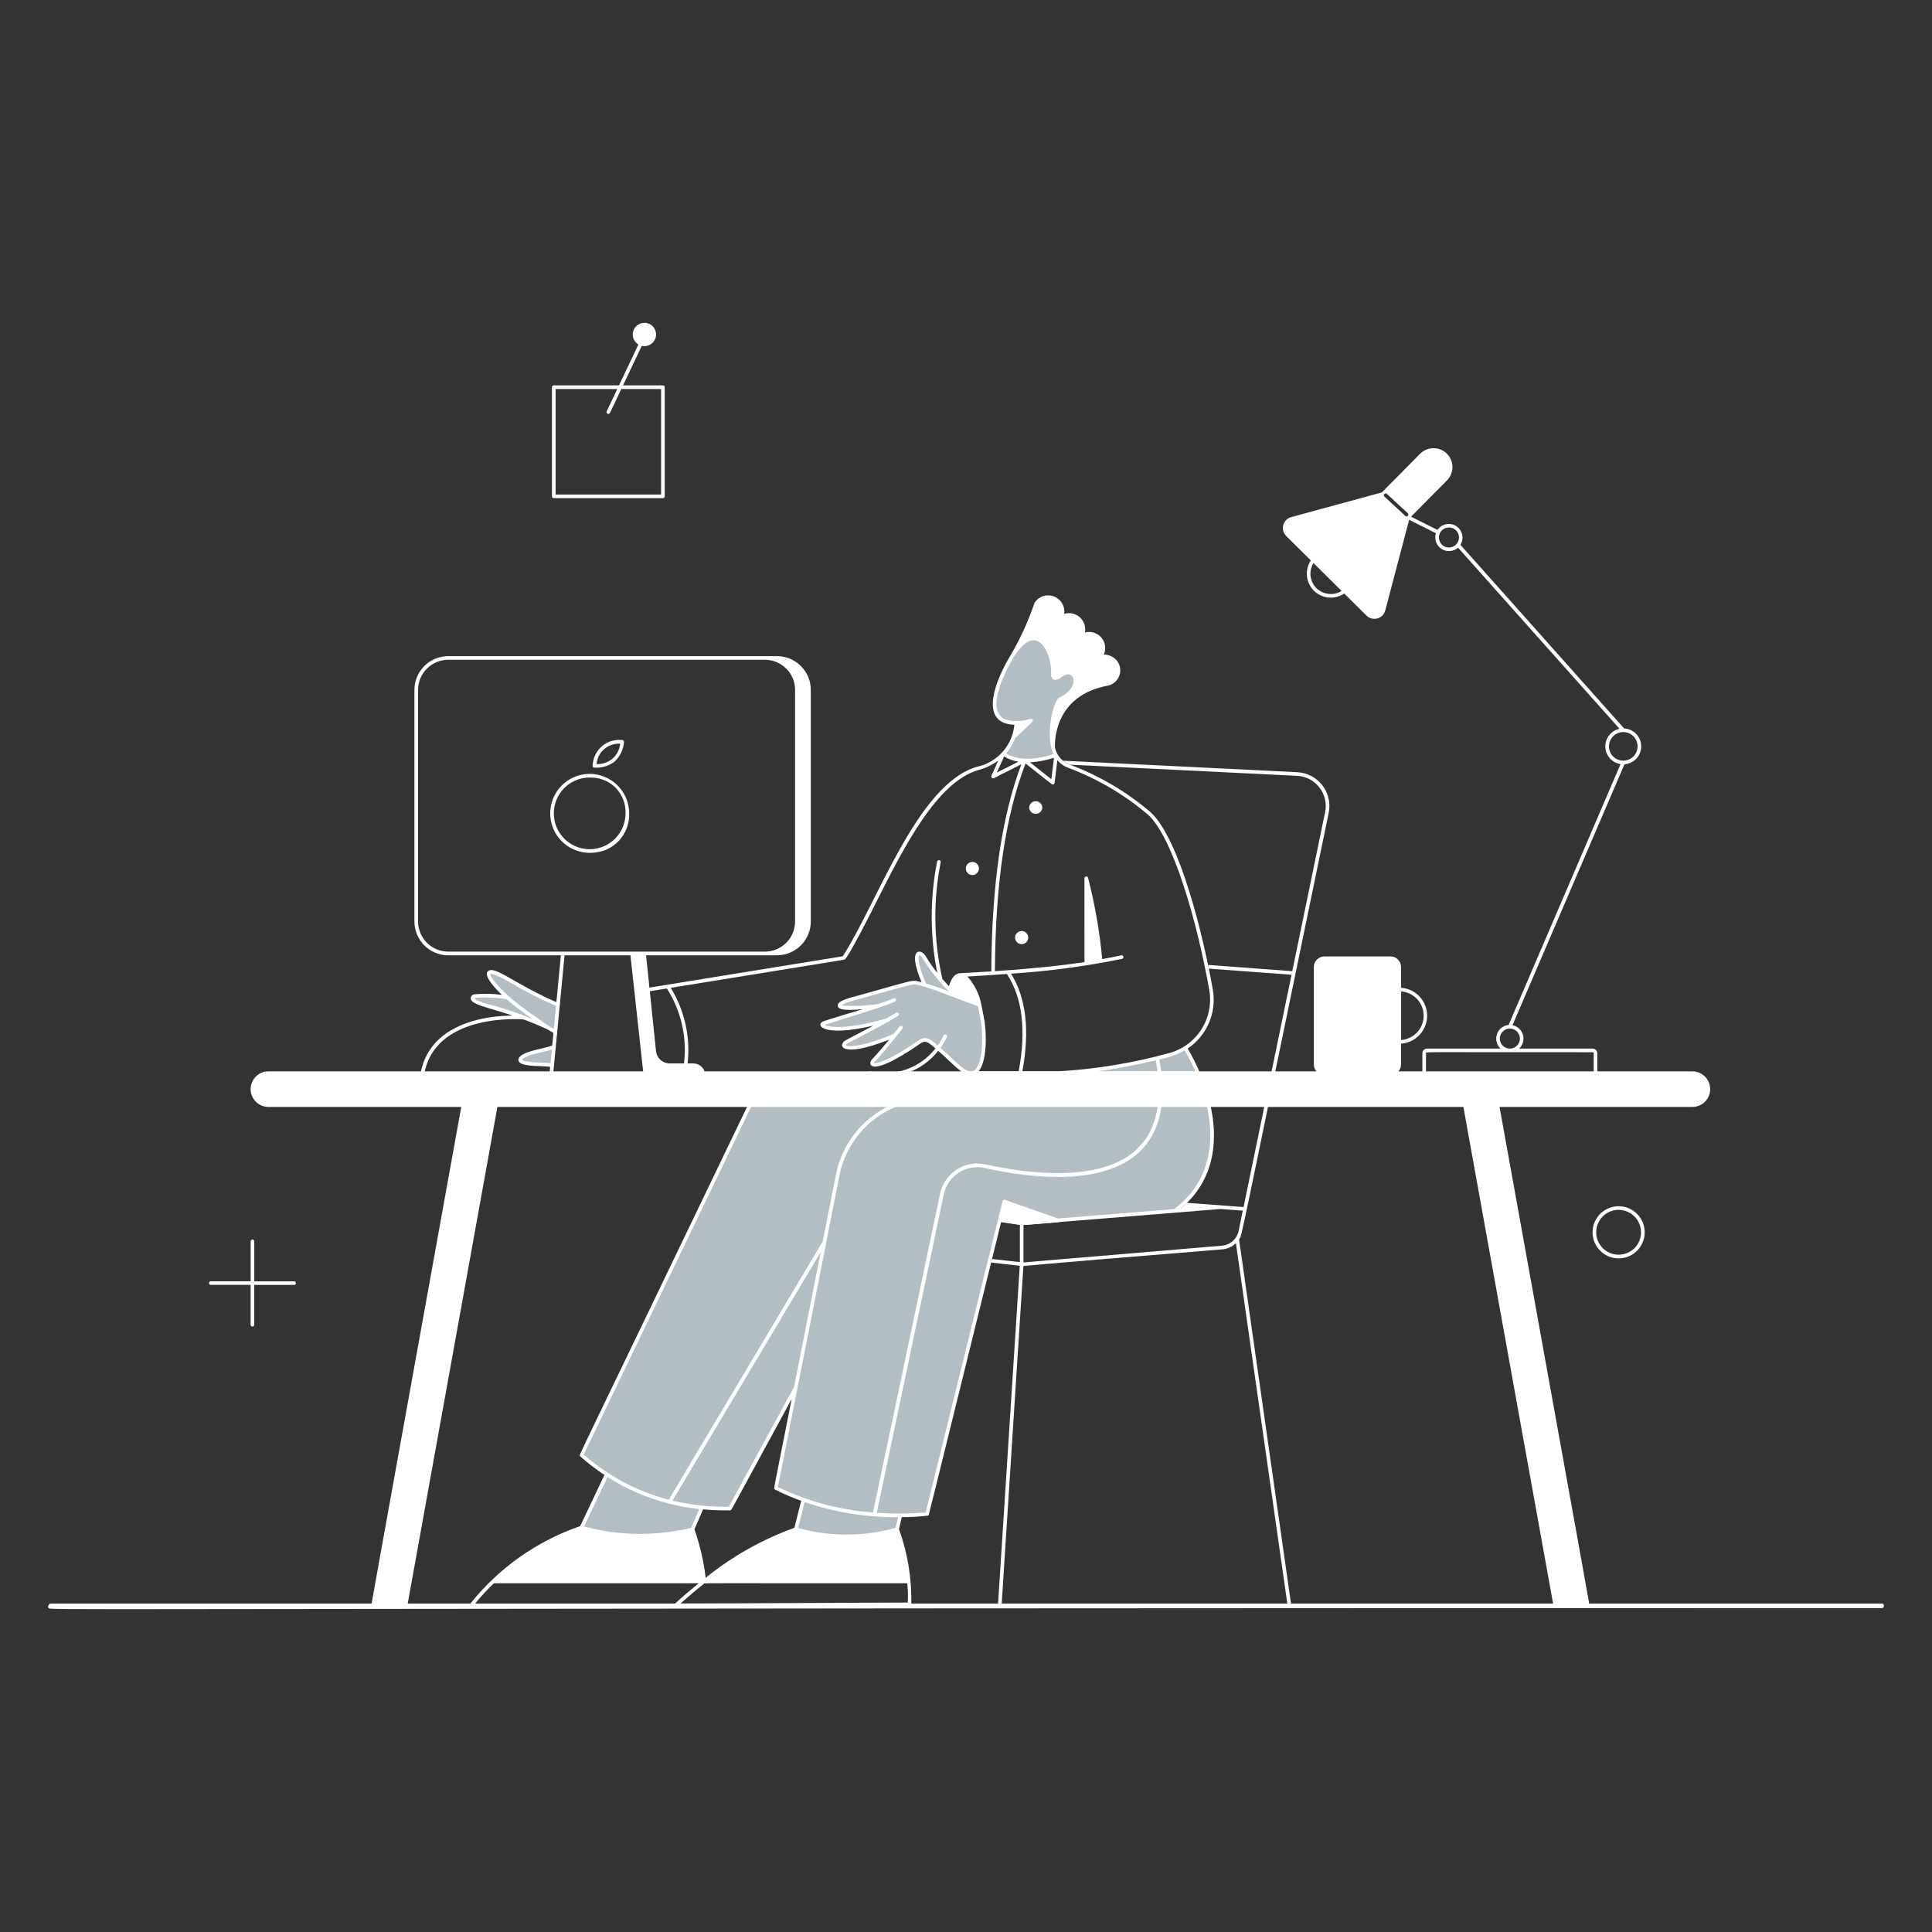 <svg xmlns="http://www.w3.org/2000/svg" width="400" height="400" fill="none" viewBox="0 0 400 400"><rect x="0" y="0" width="400" height="400" fill="#333333" stroke="none"/><path fill="#B2BEC3" d="M248.058 222.188H219.11C226.883 221.735 234.587 220.469 242.096 218.412C243.262 218.099 244.374 217.61 245.394 216.964C246.414 218.635 247.305 220.381 248.058 222.188V222.188Z"/><path fill="#fff" d="M87.182 221.716C90.034 208.754 108.286 210.296 108.468 210.316C108.564 210.329 108.651 210.379 108.711 210.455C108.771 210.531 108.8 210.627 108.791 210.724C108.782 210.82 108.736 210.909 108.663 210.973C108.59 211.036 108.495 211.069 108.398 211.064C108.22 211.048 90.626 209.568 87.916 221.88C87.894 221.977 87.835 222.062 87.751 222.116C87.666 222.169 87.564 222.187 87.467 222.165C87.37 222.143 87.285 222.084 87.231 222C87.178 221.915 87.16 221.813 87.182 221.716Z"/><path fill="#B2BEC3" d="M102.94 201.58C99.226 200.112 101.926 203.69 105.002 206.494C102.778 206.23 100.538 206.14 98.3 206.226C97.7 206.334 97.048 207.166 100.742 208.204C105.67 209.5 110.444 211.326 114.98 213.648L115.52 208.02C108.668 205.164 105.346 202.53 102.94 201.58Z"/><path fill="#B2BEC3" d="M114.684 216.766L114.32 220.55C113.551 220.447 112.776 220.386 112 220.366C105.436 220.252 107.756 218.646 110.034 217.998C111.2 217.664 113.152 217.272 114.684 216.766Z"/><path fill="#fff" d="M115.664 207.674C106.762 203.962 102.214 199.574 100.94 201.182C100.112 202.22 102.958 205.046 103.908 205.982C102.027 205.722 100.122 205.681 98.232 205.86C98.037 205.878 97.853 205.961 97.712 206.097C97.57 206.233 97.479 206.414 97.454 206.608C97.36 208.524 103.792 208.688 113.34 213.118C113.768 213.38 114.246 213.666 114.794 213.98C114.881 214.03 114.984 214.043 115.08 214.017C115.176 213.99 115.258 213.927 115.308 213.84C115.358 213.753 115.371 213.651 115.344 213.554C115.318 213.458 115.255 213.376 115.168 213.326C113.87 212.605 112.625 211.794 111.442 210.898C109.295 209.456 107.231 207.896 105.258 206.224C103.572 204.692 101.398 202.27 101.52 201.664C101.682 201.564 102.652 201.722 105.404 203.28C108.611 205.197 111.943 206.899 115.376 208.374C115.469 208.412 115.573 208.412 115.666 208.374C115.758 208.335 115.832 208.261 115.87 208.168C115.908 208.075 115.908 207.971 115.869 207.879C115.831 207.786 115.757 207.712 115.664 207.674ZM98.198 206.674C98.246 206.634 98.304 206.608 98.366 206.6C100.523 206.44 102.69 206.524 104.828 206.848C106.601 208.359 108.463 209.761 110.404 211.048C107.302 209.743 104.107 208.673 100.844 207.848C98.438 207.166 98.22 206.67 98.2 206.67L98.198 206.674Z"/><path fill="#fff" d="M114.32 220.926C113.547 220.824 112.768 220.762 111.988 220.742C108.014 220.674 107.402 220.076 107.326 219.502C107.194 218.502 109.284 217.82 109.926 217.636C111.31 217.236 112.986 216.93 114.566 216.408C114.661 216.377 114.764 216.385 114.854 216.43C114.943 216.475 115.011 216.553 115.042 216.648C115.073 216.743 115.066 216.847 115.021 216.936C114.976 217.025 114.897 217.093 114.802 217.124C113.202 217.648 111.36 218.012 110.132 218.36C108.83 218.73 108.11 219.238 108.072 219.418C108.072 219.418 108.414 219.928 112.002 219.99C112.794 220.009 113.583 220.072 114.368 220.178C114.462 220.192 114.546 220.24 114.606 220.313C114.665 220.387 114.695 220.48 114.689 220.574C114.683 220.668 114.642 220.757 114.573 220.822C114.505 220.887 114.414 220.925 114.32 220.926Z"/><path fill="#B2BEC3" d="M250.164 228.8H155.268L120.386 301.25C122.03 302.697 123.774 304.026 125.606 305.226L120.386 316.288C127.9 318.352 135.816 318.464 143.386 316.614L145.31 312.098C147.237 312.289 149.174 312.372 151.11 312.348L164.71 287.536L160.646 308.086C162.498 309.004 164.403 309.81 166.352 310.498L164.79 316.614C171.635 318.576 178.893 318.576 185.738 316.614L186.362 313.732C188.213 313.724 190.074 313.642 191.946 313.486L206.988 252.578L211.53 253.272L243.212 250.722L244.874 249.346C251.6 243.218 251.724 235.244 250.164 228.8Z"/><path fill="#B2BEC3" d="M201.316 222.18C199.288 222.408 197.65 219.916 194.816 217.546C192.752 215.826 191.92 214.644 190.37 215.726C181.914 221.636 179.636 220.858 180.878 219.516C182.83 217.422 184.1 215.844 185.258 214.376C175.176 218.576 173.618 216.586 175.318 215.68C178.002 214.256 181.084 212.712 183.704 211.206C172.238 214.522 168.888 212.348 170.764 211.748C174.46 210.568 178.444 209.452 182.112 208.186C171.948 209.546 172.606 207.904 176.192 206.92C180.166 205.834 188.392 203.434 189.132 203.434C189.916 203.499 190.689 203.658 191.434 203.91C188.39 196.932 190.38 196.51 191.414 198.288C192.876 200.716 194.633 202.954 196.644 204.95C197.114 205.468 197.634 205.937 198.198 206.35L202.814 208.064L203.494 211.584C204.222 217.182 203.254 221.962 201.316 222.18Z"/><path fill="#B2BEC3" d="M219.4 144.8C218.68 145.124 216.43 152.416 218.662 156.352C214.988 157.542 210.922 158.248 207.72 156.06C208.663 155.069 209.386 153.89 209.842 152.6L213.476 149.2C212.487 149.484 211.466 149.642 210.438 149.668C200.564 149.812 209.984 134.96 210.168 134.96C215.024 128.172 218.298 135.4 217.986 139.642C218.048 140.488 218.454 140.72 219.82 139.718C222.61 137.678 224.632 142.452 219.4 144.8Z"/><path fill="#fff" d="M122.726 176.546C121.088 176.674 119.448 176.306 118.023 175.488C116.597 174.67 115.451 173.442 114.734 171.963C114.017 170.484 113.763 168.823 114.005 167.198C114.246 165.572 114.973 164.057 116.089 162.85C117.205 161.644 118.658 160.802 120.26 160.434C121.862 160.066 123.538 160.19 125.068 160.79C126.598 161.389 127.912 162.436 128.839 163.794C129.765 165.151 130.26 166.757 130.26 168.4C130.336 170.478 129.586 172.501 128.174 174.028C126.762 175.554 124.803 176.46 122.726 176.546ZM122.726 161.004C121.237 160.875 119.743 161.199 118.441 161.933C117.138 162.668 116.088 163.778 115.428 165.119C114.767 166.46 114.527 167.97 114.739 169.45C114.951 170.93 115.604 172.311 116.614 173.413C117.624 174.515 118.944 175.287 120.4 175.626C121.856 175.966 123.38 175.858 124.774 175.317C126.167 174.775 127.365 173.826 128.21 172.592C129.054 171.359 129.507 169.899 129.508 168.404C129.586 166.524 128.917 164.69 127.646 163.302C126.375 161.914 124.606 161.087 122.726 161V161.004Z"/><path fill="#fff" d="M123.344 158.94C123.04 158.94 122.67 158.92 122.7 158.528C122.72 157.763 122.9 157.01 123.228 156.319C123.557 155.627 124.026 155.012 124.606 154.512C125.186 154.012 125.864 153.64 126.597 153.417C127.329 153.195 128.1 153.129 128.86 153.222C128.959 153.229 129.051 153.275 129.116 153.35C129.182 153.425 129.215 153.523 129.208 153.622C129.066 155.144 128.391 156.566 127.302 157.638C126.169 158.509 124.773 158.968 123.344 158.94ZM128.4 153.97C127.197 153.901 126.015 154.302 125.102 155.088C124.189 155.874 123.618 156.984 123.508 158.184C124.711 158.253 125.893 157.853 126.806 157.066C127.719 156.28 128.29 155.17 128.4 153.97Z"/><path fill="#fff" d="M137.25 103.14H114.65C114.601 103.14 114.552 103.13 114.506 103.111C114.461 103.093 114.419 103.065 114.384 103.03C114.349 102.995 114.322 102.954 114.303 102.908C114.284 102.862 114.274 102.813 114.274 102.764V80.164C114.274 80.064 114.314 79.969 114.384 79.898C114.455 79.828 114.55 79.788 114.65 79.788H137.25C137.35 79.788 137.445 79.828 137.516 79.898C137.586 79.969 137.626 80.064 137.626 80.164V102.764C137.626 102.813 137.616 102.862 137.597 102.908C137.579 102.954 137.551 102.995 137.516 103.03C137.481 103.065 137.44 103.093 137.394 103.111C137.348 103.13 137.299 103.14 137.25 103.14ZM115.034 102.388H136.872V80.548H115.034V102.388Z"/><path fill="#fff" d="M133.41 66.84C132.883 66.841 132.37 67.015 131.951 67.335C131.532 67.656 131.229 68.104 131.089 68.613C130.949 69.121 130.979 69.661 131.175 70.151C131.371 70.641 131.722 71.053 132.174 71.324L125.614 85.158C125.571 85.248 125.566 85.352 125.6 85.446C125.633 85.54 125.703 85.616 125.793 85.659C125.883 85.702 125.987 85.707 126.081 85.673C126.174 85.64 126.251 85.57 126.294 85.48L132.874 71.602C133.205 71.679 133.549 71.684 133.883 71.619C134.217 71.553 134.533 71.418 134.81 71.221C135.088 71.025 135.321 70.772 135.494 70.479C135.667 70.186 135.776 69.86 135.814 69.522C135.852 69.184 135.818 68.842 135.715 68.518C135.611 68.194 135.44 67.895 135.213 67.642C134.986 67.389 134.708 67.186 134.397 67.048C134.087 66.91 133.75 66.839 133.41 66.84Z"/><path fill="#fff" d="M60.896 265.288H52.644V257.022C52.648 256.971 52.641 256.92 52.624 256.872C52.607 256.823 52.58 256.779 52.545 256.742C52.511 256.704 52.468 256.674 52.422 256.654C52.375 256.633 52.324 256.623 52.273 256.623C52.222 256.623 52.171 256.633 52.124 256.654C52.078 256.674 52.035 256.704 52.001 256.742C51.966 256.779 51.939 256.823 51.922 256.872C51.905 256.92 51.898 256.971 51.902 257.022V265.276H43.636C43.538 265.276 43.444 265.315 43.374 265.384C43.305 265.454 43.266 265.548 43.266 265.646C43.266 265.744 43.305 265.838 43.374 265.908C43.444 265.977 43.538 266.016 43.636 266.016H51.89V274.282C51.89 274.38 51.929 274.474 51.998 274.544C52.068 274.613 52.162 274.652 52.26 274.652C52.358 274.652 52.452 274.613 52.522 274.544C52.591 274.474 52.63 274.38 52.63 274.282V266.028H60.898C60.947 266.028 60.995 266.018 61.039 266C61.084 265.981 61.125 265.953 61.159 265.919C61.194 265.885 61.221 265.844 61.239 265.799C61.258 265.754 61.267 265.706 61.267 265.657C61.267 265.608 61.257 265.56 61.238 265.516C61.22 265.471 61.192 265.43 61.158 265.396C61.123 265.361 61.083 265.334 61.038 265.316C60.993 265.297 60.945 265.288 60.896 265.288Z"/><path fill="#fff" d="M329.74 255.6C329.663 254.716 329.805 253.826 330.154 253.009C330.503 252.193 331.048 251.475 331.74 250.919C332.433 250.364 333.251 249.987 334.124 249.824C334.997 249.66 335.896 249.714 336.743 249.981C337.59 250.248 338.358 250.719 338.979 251.354C339.6 251.988 340.055 252.766 340.303 253.619C340.552 254.471 340.587 255.371 340.404 256.24C340.222 257.109 339.828 257.92 339.258 258.6C338.572 259.419 337.658 260.016 336.632 260.315C335.607 260.614 334.515 260.603 333.496 260.281C332.477 259.96 331.577 259.344 330.908 258.511C330.239 257.677 329.833 256.665 329.74 255.6ZM335.124 250.48C334.342 250.479 333.573 250.676 332.887 251.051C332.202 251.427 331.622 251.969 331.201 252.628C330.781 253.287 330.533 254.041 330.482 254.821C330.43 255.601 330.576 256.382 330.906 257.09C331.236 257.799 331.74 258.413 332.37 258.875C333 259.338 333.737 259.634 334.512 259.736C335.287 259.838 336.075 259.744 336.803 259.46C337.532 259.177 338.177 258.715 338.68 258.116C339.245 257.438 339.606 256.613 339.72 255.737C339.834 254.861 339.697 253.971 339.324 253.171C338.951 252.371 338.358 251.693 337.615 251.217C336.871 250.74 336.007 250.486 335.124 250.482V250.48Z"/><path fill="#fff" d="M215.8 167.188C215.787 166.836 215.637 166.503 215.383 166.259C215.13 166.015 214.791 165.878 214.439 165.878C214.087 165.878 213.748 166.015 213.495 166.259C213.241 166.503 213.091 166.836 213.078 167.188C213.091 167.54 213.241 167.873 213.495 168.117C213.748 168.361 214.087 168.498 214.439 168.498C214.791 168.498 215.13 168.361 215.383 168.117C215.637 167.873 215.787 167.54 215.8 167.188Z"/><path fill="#fff" d="M202.676 179.812C202.676 179.451 202.533 179.106 202.278 178.85C202.023 178.595 201.677 178.452 201.316 178.452C200.955 178.452 200.609 178.595 200.354 178.85C200.099 179.106 199.956 179.451 199.956 179.812C199.956 180.173 200.099 180.519 200.354 180.774C200.609 181.029 200.955 181.172 201.316 181.172C201.677 181.172 202.023 181.029 202.278 180.774C202.533 180.519 202.676 180.173 202.676 179.812Z"/><path fill="#fff" d="M212.882 194.118C212.882 193.757 212.738 193.41 212.483 193.155C212.228 192.9 211.881 192.756 211.52 192.756C211.159 192.756 210.812 192.9 210.557 193.155C210.301 193.41 210.158 193.757 210.158 194.118C210.158 194.479 210.301 194.826 210.557 195.081C210.812 195.337 211.159 195.48 211.52 195.48C211.881 195.48 212.228 195.337 212.483 195.081C212.738 194.826 212.882 194.479 212.882 194.118Z"/><path fill="#fff" d="M389.676 332H188.682C188.773 326.755 187.908 321.536 186.132 316.6L186.702 314.11C188.535 314.117 190.367 314.009 192.186 313.786C192.346 313.63 191.166 318.226 207.274 253.012L211.56 253.656L219.082 253.056C219.168 253.05 219.25 253.014 219.312 252.954C219.375 252.895 219.416 252.816 219.427 252.73C219.438 252.644 219.42 252.557 219.374 252.484C219.329 252.41 219.26 252.354 219.178 252.326L208.066 248.406C208.016 248.389 207.964 248.382 207.911 248.386C207.859 248.39 207.807 248.405 207.761 248.429C207.715 248.454 207.674 248.488 207.641 248.53C207.609 248.571 207.585 248.619 207.572 248.67C207.332 249.646 191.772 312.67 191.648 313.146C188.279 313.416 184.896 313.437 181.524 313.208L195.394 247.308C195.587 246.387 195.96 245.514 196.493 244.739C197.026 243.964 197.707 243.302 198.497 242.792C199.287 242.282 200.171 241.934 201.097 241.768C202.022 241.602 202.972 241.621 203.89 241.824C224.394 246.364 242.64 243.498 240.49 222.578H247.8C252.092 232.84 252.02 243.578 243.144 250.302L243.104 250.336L244.446 250.228C252.942 243.158 252.734 232.274 248.396 222.058C247.678 220.347 246.843 218.687 245.898 217.09C247.857 215.776 249.391 213.92 250.315 211.75C251.238 209.579 251.51 207.187 251.098 204.864C249.16 193.852 244.27 173.734 238.234 168.176C233.275 163.943 227.617 160.606 221.514 158.314C220.744 158.037 220.057 157.57 219.516 156.957C218.975 156.343 218.598 155.603 218.42 154.804C218.366 153.836 218.106 144.014 229.42 141.94C230.019 141.806 230.568 141.504 231.001 141.068C231.435 140.633 231.735 140.083 231.867 139.484C231.999 138.884 231.956 138.259 231.745 137.682C231.534 137.105 231.162 136.601 230.674 136.228C230.059 135.766 229.311 135.514 228.542 135.512C228.793 134.936 228.877 134.301 228.784 133.679C228.69 133.058 228.423 132.475 228.014 131.998C227.604 131.521 227.069 131.17 226.468 130.984C225.868 130.798 225.227 130.785 224.62 130.946C224.731 130.376 224.692 129.787 224.507 129.236C224.323 128.686 223.999 128.192 223.568 127.803C223.136 127.415 222.611 127.145 222.044 127.019C221.477 126.893 220.887 126.916 220.332 127.086C220.436 126.331 220.28 125.564 219.891 124.909C219.501 124.254 218.901 123.751 218.188 123.482C217.475 123.213 216.692 123.195 215.967 123.429C215.242 123.663 214.619 124.137 214.198 124.772C212.822 128.854 210.999 132.772 208.764 136.454C205.384 142.374 203.18 149.854 210.016 150.054C209.826 152.13 208.978 154.091 207.596 155.653C206.215 157.214 204.371 158.294 202.334 158.736C189.934 162.244 181.614 187.022 174.484 197.986L134.062 204.54C134.013 204.548 133.966 204.566 133.924 204.592C133.882 204.618 133.846 204.652 133.817 204.692C133.758 204.773 133.735 204.874 133.751 204.973C133.767 205.072 133.822 205.16 133.903 205.218C133.984 205.277 134.085 205.3 134.184 205.284L138.068 204.652C141.381 209.831 142.54 216.099 141.3 222.12C141.282 222.218 141.304 222.319 141.361 222.401C141.418 222.483 141.505 222.539 141.603 222.557C141.701 222.575 141.802 222.553 141.884 222.496C141.966 222.439 142.022 222.352 142.04 222.254C143.261 216.156 142.13 209.821 138.874 204.522C173.03 198.972 174.654 198.742 174.856 198.668C175.612 198.38 181.128 187.362 181.474 186.668C187.036 175.62 193.96 161.868 202.554 159.438C204.032 159.039 205.426 158.375 206.668 157.48L205.268 160.618C205.237 160.689 205.229 160.768 205.244 160.844C205.259 160.92 205.298 160.989 205.354 161.043C205.41 161.096 205.481 161.131 205.558 161.143C205.634 161.155 205.713 161.142 205.782 161.108L211.472 158.226C207.382 169.026 205.342 183.084 205.236 201.116C201.338 201.374 198.59 201.488 198.792 201.494C198.062 201.506 197.096 202.002 196.462 204.18C196.022 203.716 195.57 203.22 195.114 202.696C193.294 194.752 193.173 186.513 194.758 178.518C194.778 178.42 194.758 178.318 194.702 178.235C194.647 178.152 194.561 178.095 194.463 178.075C194.365 178.055 194.263 178.075 194.18 178.131C194.097 178.186 194.04 178.272 194.02 178.37C192.522 185.979 192.531 193.808 194.048 201.414C193.201 200.366 192.429 199.258 191.74 198.1C191.236 197.234 190.54 196.838 190 197.1C189.036 197.588 189.318 199.798 190.79 203.348C188.544 202.76 189.83 202.792 176.092 206.548C174.816 206.898 173.32 207.482 173.438 208.272C173.522 208.832 174.296 209.082 175.994 209.082C179.35 209.082 180.784 208.162 170.652 211.382C168.55 212.048 170.108 214.884 180.82 212.346C179.836 212.872 176.02 214.87 175.14 215.346C173.36 216.292 173.8 219.284 184.072 215.26C183.136 216.418 182.06 217.692 180.604 219.26C179.944 219.972 180.242 220.428 180.35 220.552C181.228 221.552 185.15 219.83 190.584 216.034C191.602 215.322 192.144 215.72 193.682 217.066C192.133 219.052 190.049 220.554 187.675 221.396C185.301 222.239 182.736 222.386 180.282 221.82C180.184 221.803 180.082 221.825 180.001 221.883C179.919 221.94 179.863 222.028 179.846 222.126C179.829 222.224 179.851 222.326 179.909 222.407C179.966 222.489 180.054 222.545 180.152 222.562C182.734 223.146 185.428 222.986 187.923 222.102C190.417 221.217 192.61 219.643 194.246 217.562C197.344 220.222 199.056 222.562 201.046 222.562H239.712C240.42 229.278 239.02 234.39 235.534 237.782C228.058 245.058 212.592 242.968 204.038 241.074C203.022 240.849 201.972 240.827 200.948 241.011C199.924 241.194 198.946 241.579 198.072 242.143C197.197 242.707 196.444 243.439 195.854 244.296C195.265 245.154 194.851 246.12 194.638 247.138L180.748 313.138C173.91 312.642 167.227 310.856 161.054 307.874C184.854 187.522 166.618 279.718 173.8 243.4C174.542 239.591 176.409 236.092 179.161 233.355C181.912 230.618 185.421 228.77 189.234 228.048C189.332 228.029 189.419 227.972 189.475 227.889C189.531 227.807 189.552 227.705 189.533 227.607C189.514 227.509 189.457 227.422 189.374 227.366C189.292 227.31 189.19 227.289 189.092 227.308C185.132 228.058 181.488 229.978 178.63 232.82C175.773 235.662 173.833 239.296 173.062 243.252L170.34 257.016L138.464 310.504C131.941 308.811 125.907 305.607 120.85 301.152L155.6 228.968C155.643 228.878 155.649 228.775 155.616 228.681C155.583 228.586 155.514 228.509 155.424 228.466C155.334 228.423 155.231 228.417 155.137 228.45C155.042 228.483 154.965 228.552 154.922 228.642C118.348 304.786 119.856 301.154 120.09 301.486C121.678 302.903 123.367 304.202 125.144 305.374L120.112 315.974C111.171 319.046 103.291 324.606 97.4 332H10.428C10.15 332 9.472 333 10.51 333.058C15.202 333.358 56.51 332.938 389.672 332.938C390.17 332.932 390.174 332 389.676 332ZM245.276 217.486C246.101 218.884 246.841 220.33 247.49 221.818H240.4C240.303 221.018 240.175 220.194 240.016 219.346C241.856 219.008 243.629 218.378 245.27 217.48L245.276 217.486ZM218.216 156.892L217.674 161.336L213.25 157.832C214.938 157.73 216.607 157.414 218.216 156.892ZM206.646 147.524C205.282 144.524 208.324 138.65 209.756 136.258C210.768 134.568 212.684 132.058 214.57 132.64C216.324 133.188 217.3 135.972 217.548 137.84C217.748 139.404 217.444 139.84 217.824 140.416C218.224 141.016 218.982 140.716 219.598 140.326C220.086 140.018 220.576 139.508 221.308 139.614C222.728 139.814 222.954 142.66 219.508 144.344L219.252 144.464C218.176 144.952 216.236 152.138 218.13 156.134C214.93 157.134 211.172 157.734 208.306 155.988C209.117 155.055 209.748 153.982 210.17 152.82C214.1 149.138 213.91 149.398 213.838 149.086C213.578 148.448 213.038 149.232 210.51 149.286C208.894 149.29 207.326 149.014 206.646 147.524ZM207.884 156.618C208.792 157.166 209.798 157.534 210.846 157.702L206.382 159.964L207.884 156.618ZM212.332 158.064C218.132 162.664 217.766 162.422 217.966 162.422C218.058 162.422 218.147 162.389 218.216 162.328C218.285 162.267 218.329 162.183 218.34 162.092L218.914 157.386C219.536 158.132 220.351 158.693 221.27 159.008C227.279 161.265 232.849 164.55 237.732 168.716C242.858 173.434 247.874 190.822 250.364 204.98C250.859 207.81 250.275 210.723 248.726 213.142C247.177 215.562 244.777 217.313 242 218.048C234.518 220.094 226.843 221.355 219.1 221.812H211.67C213.238 213.376 212.45 206.576 209.32 201.588C217.042 201.1 224.721 200.076 232.302 198.524C232.4 198.503 232.485 198.444 232.539 198.36C232.593 198.276 232.611 198.174 232.59 198.076C232.569 197.978 232.51 197.893 232.426 197.839C232.342 197.785 232.24 197.767 232.142 197.788C230.818 198.078 229.5 198.34 228.21 198.572C227.677 192.89 226.693 187.26 225.268 181.734L225.244 181.672C225.213 181.605 225.164 181.548 225.101 181.509C225.038 181.47 224.965 181.451 224.892 181.453C224.818 181.455 224.746 181.48 224.686 181.522C224.626 181.565 224.58 181.625 224.554 181.694C224.494 181.894 224.528 180.87 224.528 199.19C218.582 200.092 211.96 200.672 205.982 201.074C206.088 182.916 208.168 168.834 212.332 158.064ZM208.464 201.652C211.686 206.53 212.506 213.31 210.902 221.812H202.6C203.938 220.212 204.446 216.104 203.858 211.508L203.172 207.962C202.756 205.807 201.759 203.807 200.288 202.178C203.212 202.014 205.928 201.84 208.464 201.652ZM190.34 197.778C190.402 197.746 190.74 197.894 191.09 198.478C192.591 200.938 194.38 203.209 196.42 205.244C194.98 204.698 193.204 204.062 191.718 203.618C189.816 199.214 190.152 197.874 190.34 197.778ZM194.708 216.964C195.233 216.252 195.682 215.486 196.046 214.68C196.083 214.587 196.082 214.484 196.043 214.392C196.004 214.3 195.931 214.227 195.838 214.19C195.745 214.153 195.642 214.154 195.55 214.193C195.458 214.232 195.385 214.305 195.348 214.398C195.02 215.129 194.618 215.824 194.148 216.472C192.678 215.184 191.7 214.342 190.148 215.42C183.548 220.02 181.18 220.246 180.936 220.112C180.958 219.776 181.262 220.012 186.818 213.004C186.88 212.926 186.909 212.826 186.898 212.727C186.887 212.628 186.837 212.537 186.759 212.475C186.681 212.413 186.581 212.384 186.482 212.395C186.383 212.406 186.292 212.456 186.23 212.534L185.03 214.066C177.53 217.172 175.262 216.646 175.104 216.362C175.118 216.14 175.954 215.762 178.176 214.602C180.65 213.306 183.736 211.696 185.93 210.324C186.015 210.271 186.075 210.186 186.097 210.089C186.119 209.992 186.102 209.89 186.049 209.805C185.996 209.72 185.911 209.66 185.814 209.638C185.717 209.616 185.615 209.633 185.53 209.686C184.93 210.062 184.264 210.454 183.556 210.856C174.68 213.42 171.272 212.562 170.716 212.176C170.768 212.148 182.666 208.552 185.316 207.386C185.403 207.343 185.471 207.269 185.504 207.178C185.537 207.086 185.534 206.986 185.495 206.897C185.456 206.808 185.384 206.738 185.295 206.701C185.205 206.664 185.104 206.663 185.014 206.698C184.274 207.022 183.23 207.406 182.028 207.818C179.461 208.272 176.846 208.384 174.25 208.152C174.868 207.732 175.561 207.436 176.292 207.282C179.892 206.3 188.452 203.818 189.132 203.81C191.046 203.81 197.006 206.37 202.486 208.34L203.122 211.626C203.678 215.98 203.214 219.986 201.996 221.37C201.895 221.503 201.765 221.612 201.616 221.689C201.467 221.766 201.303 221.809 201.136 221.814C199.528 221.898 197.938 219.716 194.708 216.964ZM227.128 221.812C231.217 221.265 235.273 220.5 239.28 219.52C239.426 220.304 239.544 221.068 239.64 221.812H227.128ZM145.708 327.93C145.954 327.73 142.668 327.8 187.83 327.8C187.983 329.123 188.023 330.456 187.948 331.786C181.208 331.798 151.716 331.986 140.904 331.986C142.372 330.666 144.062 329.232 145.708 327.93ZM125.786 305.8C129.695 308.306 133.985 310.162 138.488 311.296C138.526 311.314 138.566 311.324 138.608 311.326C140.638 311.833 142.7 312.201 144.78 312.428L143.11 316.312C135.808 318.079 128.179 317.988 120.922 316.046L125.786 305.8ZM166.586 311C172.815 313.108 179.352 314.163 185.928 314.122L185.422 316.332C178.824 318.17 171.849 318.18 165.246 316.36L166.586 311ZM160.4 308.368C162.173 309.269 164.001 310.058 165.874 310.728L164.474 316.314C157.816 318.716 151.607 322.214 146.102 326.664C145.693 323.244 144.916 319.879 143.784 316.626L145.56 312.498C147.454 312.673 149.356 312.74 151.258 312.698C151.496 312.594 151.224 312.918 163.908 289.646C160.04 309.222 160.146 308.138 160.4 308.368ZM169.924 259.214L164.4 287.17L150.886 311.97C146.963 312.016 143.048 311.587 139.228 310.692L169.924 259.214ZM102.25 327.8H144.664C143.372 328.842 140.934 330.87 139.782 332H98.36C99.57 330.522 100.869 329.119 102.25 327.8Z"/><path fill="#fff" d="M268.59 159.876L220.088 157.496C220.534 157.86 221.042 158.14 221.588 158.322L268.552 160.628C269.451 160.673 270.329 160.912 271.126 161.328C271.924 161.744 272.622 162.328 273.173 163.039C273.724 163.75 274.114 164.572 274.318 165.449C274.521 166.325 274.533 167.235 274.352 168.116L267.552 201.074L250.128 199.78C250.182 200.038 250.234 200.294 250.286 200.546L267.398 201.816L257.468 249.906L245.754 249.034C245.345 249.434 244.911 249.827 244.454 250.214L211.546 252.892L207.456 252.268C207.394 252.514 207.334 252.758 207.274 253.002L211.154 253.602V261.31L205.386 260.658L205.202 261.396L211.134 262.064L206.616 332.352C206.613 332.449 206.648 332.544 206.714 332.616C206.78 332.688 206.871 332.732 206.968 332.738C207.065 332.744 207.161 332.713 207.235 332.65C207.309 332.586 207.356 332.497 207.366 332.4L211.884 262.126C212.166 262.126 208.484 262.282 253.084 258.662C254.137 258.572 255.126 258.122 255.884 257.386L266.586 332.43C266.593 332.479 266.61 332.526 266.635 332.569C266.66 332.611 266.694 332.648 266.733 332.678C266.773 332.708 266.818 332.729 266.866 332.741C266.914 332.754 266.964 332.756 267.013 332.749C267.062 332.742 267.109 332.725 267.152 332.7C267.194 332.675 267.231 332.641 267.261 332.602C267.291 332.562 267.312 332.517 267.324 332.469C267.337 332.421 267.339 332.371 267.332 332.322L256.532 256.604C257.224 255.554 255.866 261.274 275.094 168.276C275.297 167.288 275.284 166.267 275.056 165.284C274.828 164.301 274.39 163.379 273.772 162.582C273.154 161.784 272.371 161.129 271.477 160.662C270.583 160.195 269.598 159.927 268.59 159.876ZM256.4 255.04C256.203 255.808 255.772 256.497 255.167 257.009C254.562 257.522 253.812 257.835 253.022 257.904C253.022 257.904 211.994 261.366 211.9 261.366V253.618C211.9 253.618 252.606 250.308 252.7 250.308L257.3 250.648L256.4 255.04Z"/><path fill="#fff" d="M350.382 221.812H330.704V218.052C330.704 217.802 330.604 217.561 330.427 217.384C330.25 217.206 330.011 217.106 329.76 217.104H314.514C314.897 216.75 315.174 216.297 315.316 215.795C315.457 215.293 315.457 214.761 315.315 214.259C315.173 213.757 314.896 213.304 314.512 212.951C314.129 212.597 313.656 212.356 313.144 212.254L336.33 158.23C337.277 158.167 338.163 157.744 338.807 157.048C339.452 156.351 339.805 155.435 339.795 154.486C339.784 153.538 339.411 152.629 338.752 151.947C338.093 151.265 337.198 150.861 336.25 150.818L302.366 112.8C302.758 112.172 302.888 111.415 302.728 110.691C302.567 109.968 302.13 109.337 301.509 108.933C300.888 108.529 300.133 108.385 299.407 108.531C298.681 108.678 298.042 109.103 297.626 109.716L292.138 106.974L299.58 99.468C299.942 99.103 300.229 98.67 300.424 98.194C300.619 97.717 300.718 97.207 300.716 96.693C300.714 96.178 300.611 95.669 300.412 95.195C300.213 94.72 299.922 94.289 299.557 93.927C299.192 93.565 298.759 93.278 298.282 93.083C297.806 92.888 297.296 92.789 296.782 92.791C296.267 92.793 295.758 92.897 295.284 93.096C294.809 93.294 294.378 93.585 294.016 93.95L286.09 101.95L267.324 107.064C266.929 107.172 266.569 107.381 266.28 107.672C265.992 107.963 265.785 108.325 265.681 108.721C265.577 109.117 265.579 109.534 265.687 109.929C265.795 110.324 266.005 110.684 266.296 110.972L271.394 116.026C270.757 116.984 270.472 118.133 270.588 119.277C270.704 120.421 271.214 121.49 272.031 122.3C272.848 123.109 273.921 123.61 275.066 123.717C276.211 123.823 277.358 123.528 278.31 122.882L282.91 127.446C283.2 127.735 283.562 127.942 283.958 128.046C284.354 128.151 284.77 128.149 285.165 128.041C285.56 127.934 285.92 127.724 286.208 127.433C286.496 127.142 286.702 126.78 286.806 126.384L291.748 107.626L297.294 110.394C297.102 110.986 297.11 111.624 297.317 112.21C297.524 112.797 297.918 113.299 298.439 113.639C298.959 113.979 299.577 114.138 300.197 114.092C300.818 114.046 301.405 113.797 301.87 113.384L335.306 150.892C334.455 151.072 333.694 151.546 333.155 152.229C332.617 152.913 332.337 153.765 332.362 154.634C332.388 155.504 332.718 156.338 333.295 156.989C333.872 157.64 334.66 158.068 335.52 158.198L312.34 212.21C311.796 212.26 311.278 212.467 310.848 212.805C310.419 213.143 310.097 213.599 309.921 214.116C309.744 214.633 309.722 215.191 309.856 215.72C309.989 216.25 310.273 216.73 310.674 217.102H295.428C295.177 217.104 294.938 217.204 294.761 217.382C294.584 217.559 294.485 217.8 294.484 218.05V221.81H289.534C289.883 221.412 290.075 220.901 290.074 220.372V216.08C291.539 215.978 292.911 215.324 293.912 214.25C294.914 213.177 295.471 211.763 295.471 210.294C295.471 208.826 294.914 207.412 293.912 206.338C292.911 205.264 291.539 204.61 290.074 204.508V200.214C290.074 199.631 289.842 199.071 289.43 198.658C289.017 198.246 288.457 198.014 287.874 198.014H274.212C273.629 198.014 273.069 198.246 272.656 198.658C272.244 199.071 272.012 199.631 272.012 200.214V220.376C272.012 220.905 272.203 221.415 272.552 221.812H145.874C145.7 221.333 145.383 220.919 144.966 220.626C144.549 220.333 144.052 220.175 143.542 220.174H138.624C137.931 220.169 137.264 219.911 136.748 219.449C136.232 218.986 135.904 218.35 135.824 217.662L133.764 197.776H160.87C162.727 197.776 164.507 197.039 165.82 195.726C167.133 194.413 167.87 192.633 167.87 190.776V142.846C167.87 140.99 167.133 139.209 165.82 137.896C164.507 136.584 162.727 135.846 160.87 135.846H92.8C90.944 135.846 89.163 136.584 87.85 137.896C86.537 139.209 85.8 140.99 85.8 142.846V190.786C85.8 192.643 86.537 194.423 87.85 195.736C89.163 197.049 90.944 197.786 92.8 197.786H116.126L113.82 221.812H55.574C54.597 221.812 53.66 222.2 52.969 222.891C52.278 223.582 51.89 224.519 51.89 225.496C51.89 226.473 52.278 227.41 52.969 228.101C53.66 228.792 54.597 229.18 55.574 229.18H95.496C75.612 339.276 76.922 331.83 76.922 332.38C76.922 332.48 76.962 332.575 77.032 332.646C77.103 332.717 77.198 332.756 77.298 332.756H83.964C84.052 332.756 84.138 332.725 84.205 332.668C84.273 332.612 84.319 332.533 84.334 332.446L102.98 229.18H302.98L321.628 332.436C321.643 332.523 321.689 332.602 321.757 332.658C321.824 332.715 321.91 332.746 321.998 332.746H328.662C328.762 332.746 328.857 332.706 328.928 332.636C328.998 332.565 329.038 332.47 329.038 332.37C329.038 331.832 330.29 338.95 310.466 229.18H350.388C351.365 229.18 352.302 228.792 352.993 228.101C353.684 227.41 354.072 226.473 354.072 225.496C354.072 224.519 353.684 223.582 352.993 222.891C352.302 222.2 351.365 221.812 350.388 221.812H350.382ZM274.062 122.724C273.477 122.509 272.947 122.167 272.511 121.722C272.075 121.277 271.743 120.74 271.54 120.151C271.337 119.562 271.267 118.935 271.336 118.315C271.406 117.696 271.612 117.1 271.94 116.57L277.764 122.342C277.218 122.686 276.6 122.899 275.958 122.966C275.316 123.032 274.667 122.949 274.062 122.724ZM290.992 106.846L286.622 102.8C286.555 102.731 286.518 102.639 286.517 102.543C286.516 102.447 286.551 102.354 286.616 102.283C286.681 102.212 286.771 102.169 286.866 102.161C286.962 102.154 287.057 102.184 287.132 102.244L291.502 106.292C291.564 106.361 291.597 106.451 291.597 106.544C291.596 106.636 291.562 106.726 291.5 106.794C291.437 106.863 291.352 106.906 291.26 106.916C291.168 106.925 291.075 106.901 291 106.846H290.992ZM299.992 113.36C299.581 113.361 299.179 113.239 298.837 113.011C298.495 112.783 298.228 112.458 298.071 112.078C297.913 111.698 297.872 111.28 297.952 110.877C298.032 110.474 298.23 110.103 298.521 109.813C298.811 109.522 299.182 109.324 299.585 109.244C299.988 109.164 300.406 109.205 300.786 109.363C301.166 109.52 301.49 109.787 301.719 110.129C301.947 110.471 302.068 110.873 302.068 111.284C302.067 111.557 302.013 111.828 301.908 112.08C301.803 112.332 301.649 112.561 301.456 112.754C301.262 112.947 301.033 113.099 300.78 113.203C300.528 113.307 300.257 113.361 299.984 113.36H299.992ZM333.124 154.528C333.124 153.942 333.297 153.37 333.622 152.882C333.947 152.395 334.41 152.015 334.951 151.79C335.492 151.566 336.087 151.507 336.662 151.621C337.237 151.735 337.765 152.016 338.179 152.43C338.594 152.844 338.876 153.372 338.991 153.946C339.105 154.521 339.047 155.116 338.823 155.658C338.599 156.199 338.22 156.662 337.733 156.988C337.246 157.314 336.674 157.488 336.088 157.488C335.698 157.489 335.312 157.413 334.952 157.265C334.592 157.117 334.264 156.899 333.988 156.624C333.712 156.349 333.493 156.023 333.344 155.663C333.194 155.303 333.117 154.918 333.116 154.528H333.124ZM290.086 205.262C291.356 205.357 292.543 205.928 293.409 206.861C294.275 207.795 294.756 209.021 294.756 210.294C294.756 211.567 294.275 212.794 293.409 213.727C292.543 214.66 291.356 215.231 290.086 215.326V205.262ZM92.8 197.024C91.148 197.023 89.564 196.368 88.394 195.201C87.224 194.035 86.564 192.452 86.558 190.8V142.846C86.558 142.026 86.719 141.214 87.032 140.457C87.346 139.699 87.806 139.01 88.385 138.43C88.965 137.85 89.653 137.39 90.411 137.076C91.168 136.762 91.98 136.6 92.8 136.6H158.376C160.03 136.602 161.615 137.26 162.785 138.43C163.954 139.599 164.612 141.184 164.614 142.838V190.788C164.611 192.442 163.953 194.026 162.784 195.195C161.615 196.364 160.029 197.022 158.376 197.024H92.8ZM114.58 221.812L116.886 197.776H130.526L133.156 221.812H114.58ZM310.524 215.028C310.524 214.618 310.646 214.216 310.874 213.875C311.102 213.533 311.426 213.267 311.806 213.11C312.185 212.953 312.602 212.912 313.005 212.992C313.408 213.072 313.778 213.27 314.068 213.56C314.358 213.851 314.556 214.22 314.636 214.623C314.716 215.026 314.675 215.443 314.518 215.823C314.361 216.202 314.095 216.526 313.753 216.754C313.412 216.982 313.011 217.104 312.6 217.104C312.049 217.104 311.521 216.886 311.131 216.496C310.741 216.107 310.521 215.579 310.52 215.028H310.524ZM329.956 221.812H295.24V218.052C295.24 217.748 293.162 217.852 329.758 217.852C329.811 217.852 329.862 217.873 329.899 217.911C329.937 217.948 329.958 217.999 329.958 218.052L329.956 221.812Z"/></svg>